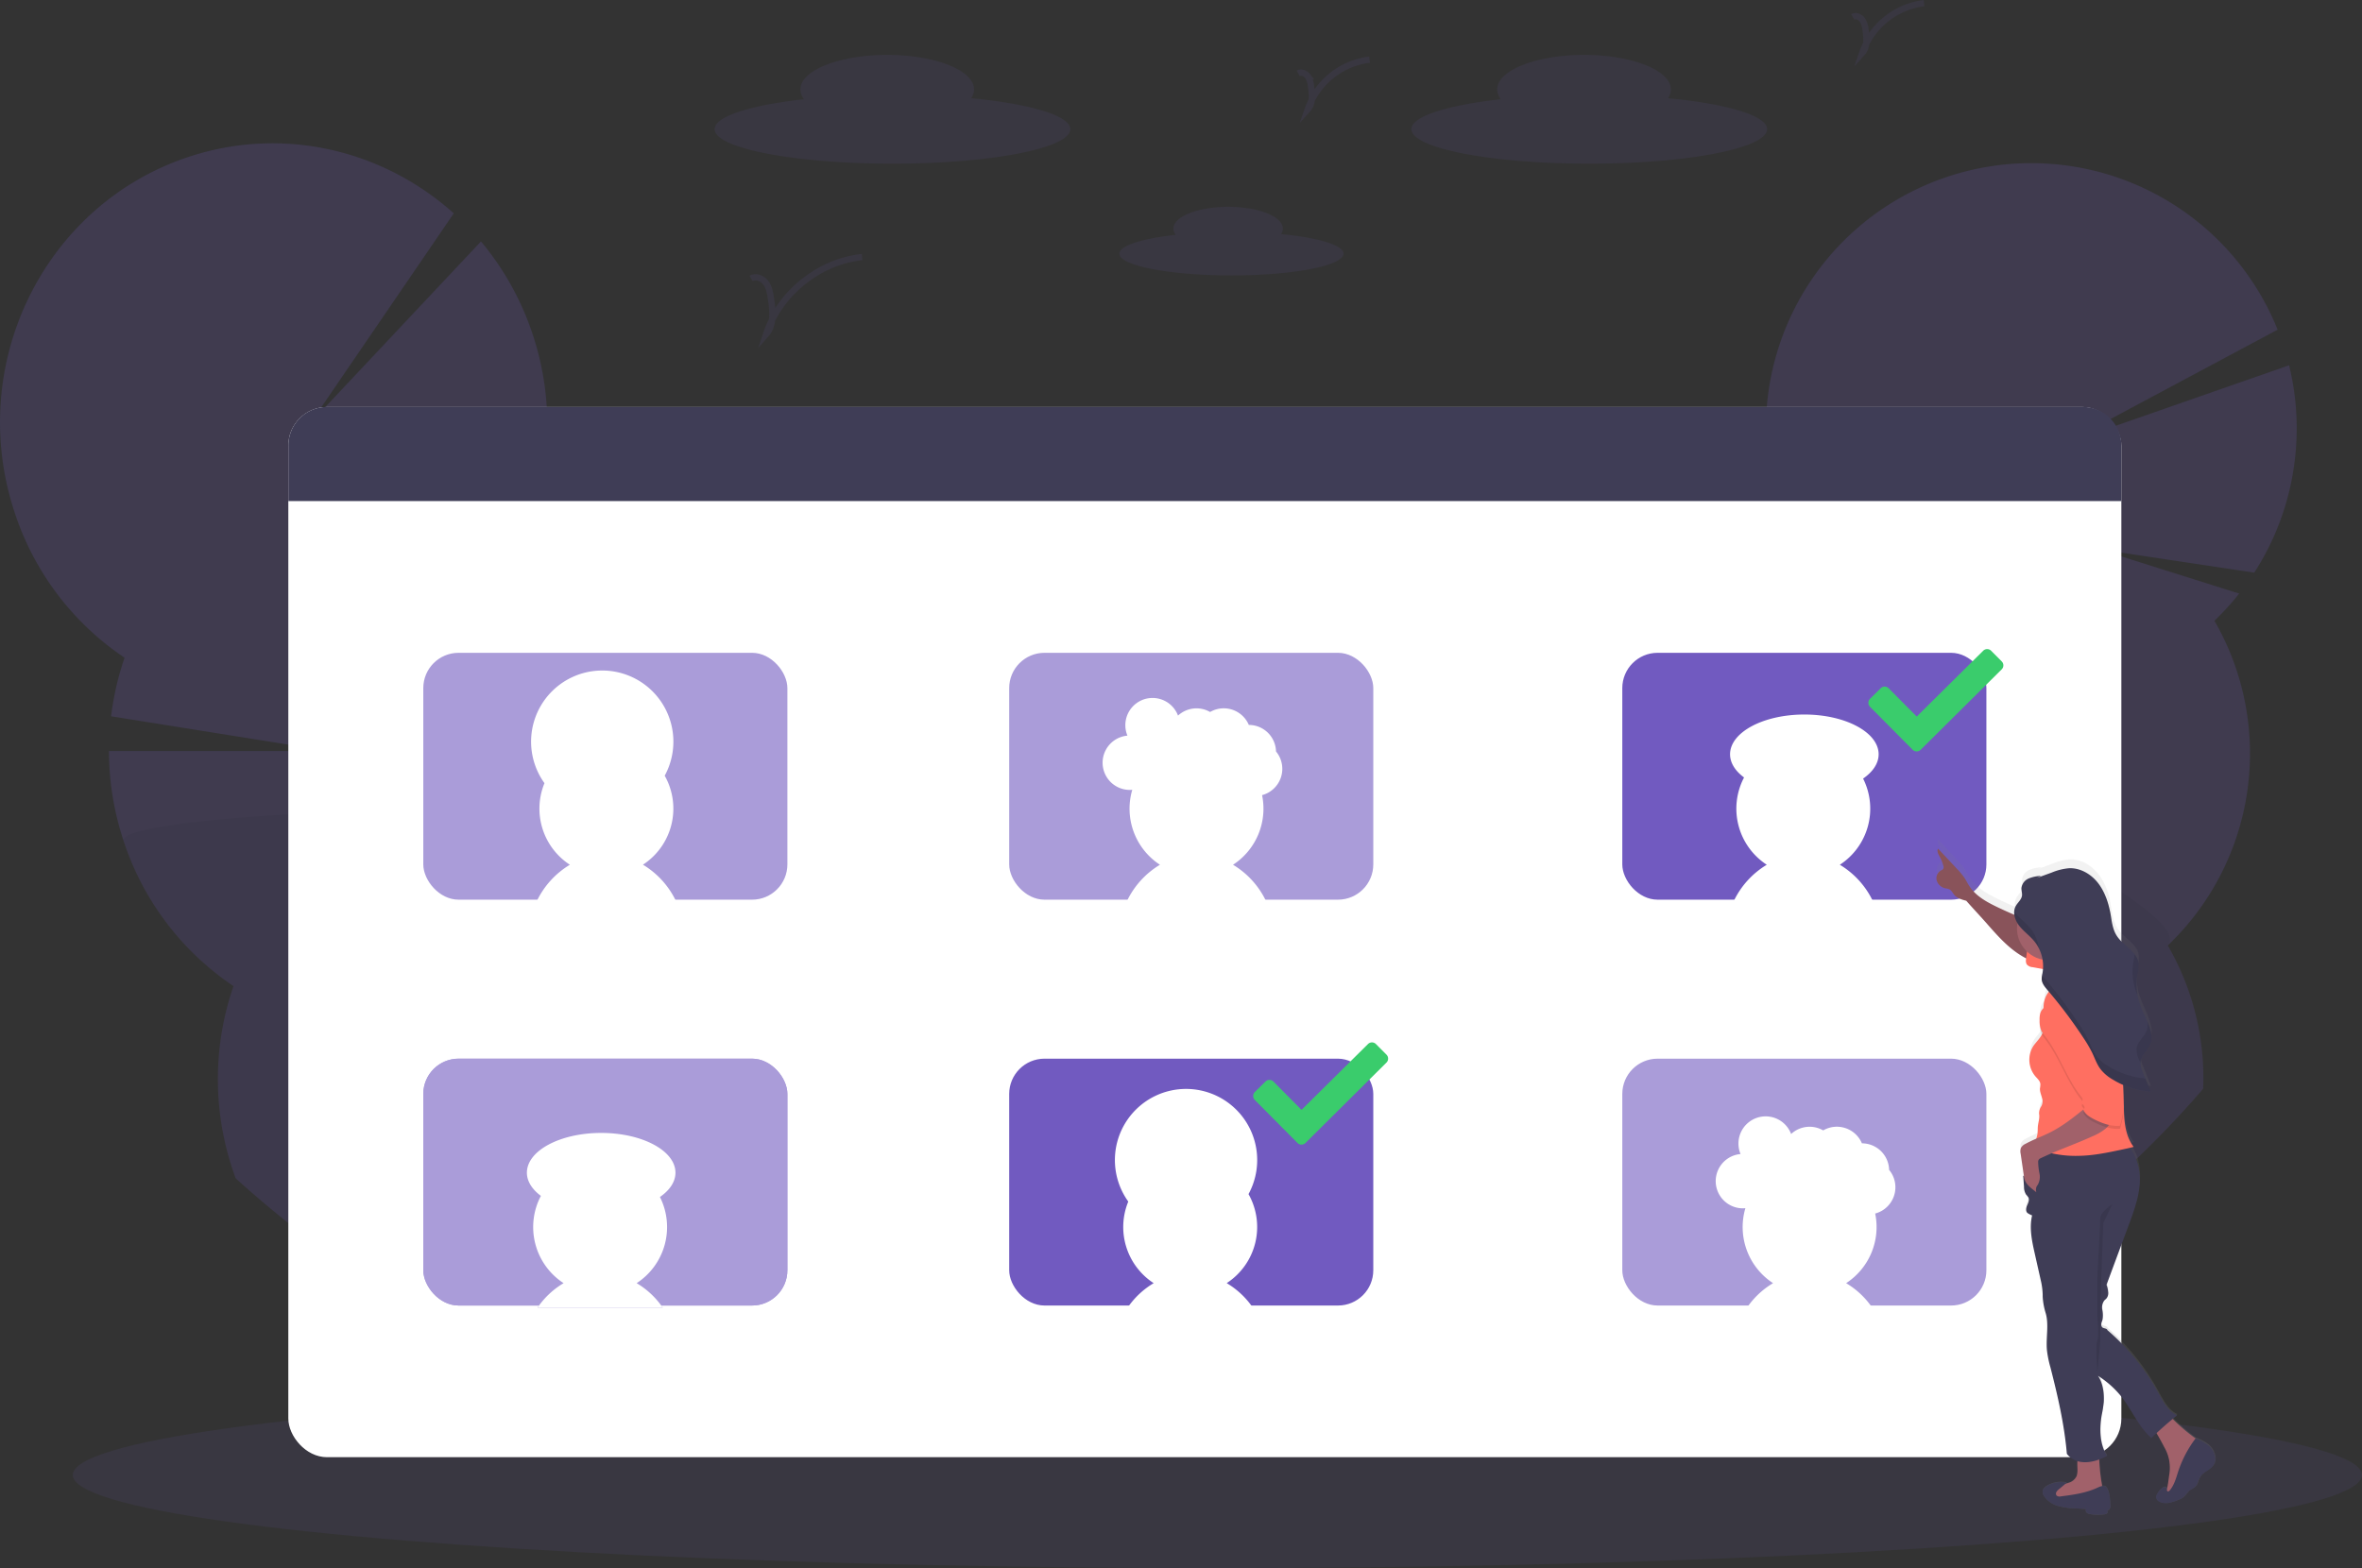 <svg id="ffd51b1e-d9cd-4f1b-a84c-ada8a80364ab" data-name="Layer 1" xmlns="http://www.w3.org/2000/svg" xmlns:xlink="http://www.w3.org/1999/xlink" width="1128.79" height="749.55" viewBox="0 0 1128.79 749.55"><rect x="0" y="0" width="1128.79" height="749.55" fill="#333333" stroke="none"/><defs><linearGradient id="a4ede7df-36b5-4b1b-b76d-2ce29cc481d1" x1="1027.71" y1="798.51" x2="1027.71" y2="475.8" gradientUnits="userSpaceOnUse"><stop offset="0" stop-color="gray" stop-opacity="0.25"/><stop offset="0.54" stop-color="gray" stop-opacity="0.12"/><stop offset="1" stop-color="gray" stop-opacity="0.1"/></linearGradient></defs><title>followers</title><g opacity="0.2"><path d="M960.86,701.07q-11.34,6.82-23.13,13.23c-1.22.66-2.44,1.32-3.66,2q-8.87,4.75-18,9.24.07-.72.18-1.44a43.59,43.59,0,0,1,4.58-14.22,35.82,35.82,0,0,1,3.9-6c6-7.43,14.21-11.58,22.65-10.37A22,22,0,0,1,960.86,701.07Z" transform="translate(-35.6 -74.48)" fill="#3f3d56"/><path d="M974.72,689.66c-.15,1.07-.34,2.12-.57,3.16q-6.55,4.2-13.29,8.25-11.34,6.82-23.13,13.23c-1.22.66-2.44,1.32-3.66,2a24.36,24.36,0,0,1-4-3.69,31,31,0,0,1-5.31-8.69,43.32,43.32,0,0,1,6-41.93c6-7.43,14.21-11.58,22.65-10.37s15.2,7.52,18.82,16.32A41.79,41.79,0,0,1,974.72,689.66Z" transform="translate(-35.6 -74.48)" fill="#3f3d56"/><ellipse cx="954.53" cy="643.96" rx="34.66" ry="26.48" transform="translate(145.74 1422.71) rotate(-81.82)" fill="#3f3d56"/><path d="M1131.89,297.37a126.31,126.31,0,0,1-19,50.84L1038.46,337l67.24,21.21a128.68,128.68,0,0,1-11.83,13,126.84,126.84,0,0,1-22.3,155.22,126.22,126.22,0,0,1,16.91,68.48c-31.63,36.81-70.22,69.83-114.33,98q-6.55,4.2-13.29,8.25-11.34,6.82-23.13,13.23c-2.59-.5-5.14-1.07-7.66-1.73-3.13-.79-6.2-1.71-9.21-2.73A126.83,126.83,0,0,1,874.24,498q-1.92-3.32-3.63-6.73h0c-.34-.66-.66-1.32-1-2a126.22,126.22,0,0,1-12.2-61.9l.15-2.21c.09-1.19.2-2.39.32-3.58.18-1.68.39-3.37.63-5.06l0-.16a125.93,125.93,0,0,1,12.38-39.15l90.71,45.68L878.94,363.6a127,127,0,0,1,17.6-20.84,126.83,126.83,0,1,1,227.52-110.69l-101.87,54.49,107.36-37.47A126.47,126.47,0,0,1,1131.89,297.37Z" transform="translate(-35.6 -74.48)" fill="#715ac0"/><path d="M1088.48,594.82c-31.63,36.81-70.22,69.83-114.33,98q-6.55,4.2-13.29,8.25-11.34,6.82-23.13,13.23c-2.59-.5-5.14-1.07-7.66-1.73-3.13-.79-6.2-1.71-9.21-2.73A126.83,126.83,0,0,1,874.24,498q-1.92-3.32-3.63-6.73h0c-.34-.66-.66-1.32-1-2a126.22,126.22,0,0,1-12.2-61.9l.15-2.21c.09-1.19.2-2.39.32-3.58.18-1.68.39-3.37.63-5.06l0-.16c.78-2.7,11.1-.43,26.82,5h0l3.32,1.18c3.48,1.25,7.19,2.63,11.09,4.14h0c8.51,3.28,17.91,7.15,27.83,11.43h0l.65.28h0l1.38.6h0c66.7,28.92,154.44,75.32,141.86,87.3A126.22,126.22,0,0,1,1088.48,594.82Z" transform="translate(-35.6 -74.48)" opacity="0.1"/></g><g opacity="0.2"><path d="M354.52,757.15q-6.3-2.17-12.51-4.48-14.46-5.32-28.47-11.25a20.79,20.79,0,0,1,6.35-3.52c8.33-2.86,17.48-.13,24.93,6.45A42.3,42.3,0,0,1,354.52,757.15Z" transform="translate(-35.6 -74.48)" fill="#3f3d56"/><path d="M344.82,744.35a33.41,33.41,0,0,1-2.81,8.32q-14.46-5.32-28.47-11.25-12.19-5.13-24-10.71a45.51,45.51,0,0,1-.46-7.21,40.42,40.42,0,0,1,.8-7.48c2-9.83,7.66-17.66,16-20.52s17.48-.13,24.93,6.46a39.43,39.43,0,0,1,4.94,5.26,46.59,46.59,0,0,1,7.48,14.08A45.05,45.05,0,0,1,344.82,744.35Z" transform="translate(-35.6 -74.48)" fill="#3f3d56"/><ellipse cx="303.27" cy="687.79" rx="27.32" ry="36.55" transform="translate(-228.78 48.89) rotate(-17.54)" fill="#3f3d56"/><ellipse cx="289.21" cy="645.38" rx="27.32" ry="36.55" transform="translate(-216.65 42.68) rotate(-17.54)" fill="#3f3d56"/><path d="M335.7,707.22q-4.17,2.44-8.56,4.57a129.57,129.57,0,0,1-14.53,6,127.24,127.24,0,0,1-13.81,3.91q-4.87,1.1-9.75,1.79-6.06.87-12.09,1.14c-48.32-24-91.7-53.36-128.72-86.89-.53-1.42-1-2.85-1.51-4.3a136.3,136.3,0,0,1,.46-87.6,133.67,133.67,0,0,1-52.52-69.38,136.77,136.77,0,0,1-7-43H192.4L88.69,416.88a136,136,0,0,1,6.44-28A133.61,133.61,0,0,1,42.61,319.5c-23.26-70.11,13.31-146,81.68-169.54,45.77-15.74,94.18-4,128.17,26.5l-68.15,99.76,81.14-86.32a135,135,0,0,1,24.72,44.42,136.59,136.59,0,0,1,6.28,57L222.82,316l71.7-11.93a135.2,135.2,0,0,1-4.81,17.84,133.65,133.65,0,0,1,52.52,69.37,136.8,136.8,0,0,1,7,41.84v.11c0,1.1,0,2.2,0,3.3,0,.47,0,.93,0,1.4a136,136,0,0,1-7.41,41,132,132,0,0,1,27,24.05c.2.22.39.44.57.67a134.83,134.83,0,0,1,24.91,44.65C414.77,610,388.86,676.23,335.7,707.22Z" transform="translate(-35.6 -74.48)" fill="#715ac0"/><path d="M335.7,707.22q-4.17,2.44-8.56,4.57a129.57,129.57,0,0,1-14.53,6,127.24,127.24,0,0,1-13.81,3.91q-4.87,1.1-9.75,1.79-6.06.87-12.09,1.14c-48.32-24-91.7-53.36-128.72-86.89-.53-1.42-1-2.85-1.51-4.3a136.3,136.3,0,0,1,.46-87.6,133.67,133.67,0,0,1-52.52-69.38C91.08,465.65,240.79,456.92,309,465.29l1.59.2c20.7,2.67,33.41,7,31.2,13.41a132,132,0,0,1,27,24.05c.2.22.39.44.57.67a134.83,134.83,0,0,1,24.91,44.65C414.77,610,388.86,676.23,335.7,707.22Z" transform="translate(-35.6 -74.48)" opacity="0.1"/></g><path d="M647.82,186.38a4.82,4.82,0,0,0,.86-2.65c0-5.74-11.71-10.39-26.15-10.39s-26.15,4.65-26.15,10.39a4.93,4.93,0,0,0,1.08,3c-16.07,1.79-26.91,5.16-26.91,9,0,5.75,24,10.4,53.55,10.4s53.56-4.65,53.56-10.4C677.66,191.62,665.49,188.08,647.82,186.38Z" transform="translate(-35.6 -74.48)" fill="#715ac0" opacity="0.1"/><path d="M832.74,121.42a7.54,7.54,0,0,0,1.36-4.2c0-9.11-18.58-16.5-41.5-16.5s-41.5,7.39-41.5,16.5a7.82,7.82,0,0,0,1.72,4.69c-25.52,2.85-42.72,8.19-42.72,14.31,0,9.11,38.06,16.5,85,16.5s85-7.39,85-16.5C880.1,129.73,860.8,124.12,832.74,121.42Z" transform="translate(-35.6 -74.48)" fill="#715ac0" opacity="0.1"/><path d="M499.74,121.42a7.54,7.54,0,0,0,1.36-4.2c0-9.11-18.58-16.5-41.5-16.5s-41.5,7.39-41.5,16.5a7.82,7.82,0,0,0,1.72,4.69c-25.52,2.85-42.72,8.19-42.72,14.31,0,9.11,38.06,16.5,85,16.5s85-7.39,85-16.5C547.1,129.73,527.8,124.12,499.74,121.42Z" transform="translate(-35.6 -74.48)" fill="#715ac0" opacity="0.1"/><path d="M394.53,207.57c2.33-1.35,5.48-.06,7.08,2.11s2.05,5,2.45,7.63c.89,5.91,1.54,12.7-2.45,17.16,6.52-19.77,25.27-34.92,46-37.13" transform="translate(-35.6 -74.48)" fill="none" stroke="#715ac0" stroke-miterlimit="10" stroke-width="3" opacity="0.1"/><path d="M656,109.55c1.5-.87,3.52,0,4.55,1.35a10.83,10.83,0,0,1,1.58,4.91c.57,3.8,1,8.16-1.58,11A35.88,35.88,0,0,1,690.1,103" transform="translate(-35.6 -74.48)" fill="none" stroke="#715ac0" stroke-miterlimit="10" stroke-width="3" opacity="0.1"/><path d="M921,82.55c1.5-.87,3.52,0,4.55,1.35a10.83,10.83,0,0,1,1.58,4.91c.57,3.8,1,8.16-1.58,11A35.88,35.88,0,0,1,955.1,76" transform="translate(-35.6 -74.48)" fill="none" stroke="#715ac0" stroke-miterlimit="10" stroke-width="3" opacity="0.1"/><ellipse cx="581.79" cy="705.05" rx="547" ry="44.5" fill="#715ac0" opacity="0.1"/><rect x="137.79" y="194.55" width="876" height="502" rx="18.47" fill="#fff"/><path d="M1049.4,287.5V314h-876V287.5A18.47,18.47,0,0,1,191.87,269h839.06A18.47,18.47,0,0,1,1049.4,287.5Z" transform="translate(-35.6 -74.48)" fill="#3f3d56"/><g opacity="0.6"><rect x="202.29" y="312.05" width="174" height="118" rx="16.87" fill="#715ac0"/><path d="M307.94,487.84a32,32,0,0,1-12.14-39,34,34,0,1,1,57.46-3.57,32,32,0,0,1-10.4,42.54,40.76,40.76,0,0,1,15.93,17.69H292A40.76,40.76,0,0,1,307.94,487.84Z" transform="translate(-35.6 -74.48)" fill="#fff"/></g><rect x="482.29" y="506.05" width="174" height="118" rx="16.87" fill="#715ac0"/><path d="M621.86,687.84a39.49,39.49,0,0,1,12.45,11.69H574.49a39.49,39.49,0,0,1,12.45-11.69,32,32,0,0,1-12.14-39,34,34,0,1,1,57.46-3.57,32,32,0,0,1-10.4,42.54Z" transform="translate(-35.6 -74.48)" fill="#fff"/><g opacity="0.6"><rect x="482.29" y="312.05" width="174" height="118" rx="16.87" fill="#715ac0"/><path d="M638.75,454.58a32,32,0,0,1-13.89,33.26,40.76,40.76,0,0,1,15.93,17.69H574a40.76,40.76,0,0,1,15.93-17.69A32,32,0,0,1,576.71,452a11.38,11.38,0,0,1-1.31.07,13,13,0,0,1-1-25.95,12.87,12.87,0,0,1-1-5.05,13,13,0,0,1,25.17-4.53,13,13,0,0,1,15.33-1.72A13,13,0,0,1,632.4,421a13,13,0,0,1,13,12.68,13,13,0,0,1-6.63,20.87Z" transform="translate(-35.6 -74.48)" fill="#fff"/></g><g opacity="0.6"><rect x="775.29" y="506.05" width="174" height="118" rx="16.87" fill="#715ac0"/><path d="M931.75,654.58a32,32,0,0,1-13.89,33.26,39.49,39.49,0,0,1,12.45,11.69H870.49a39.49,39.49,0,0,1,12.45-11.69A32,32,0,0,1,869.71,652a11.38,11.38,0,0,1-1.31.07,13,13,0,0,1-1-25.95,12.87,12.87,0,0,1-1-5.05,13,13,0,0,1,25.17-4.53,13,13,0,0,1,15.33-1.72A13,13,0,0,1,925.4,621a13,13,0,0,1,13,12.68,13,13,0,0,1-6.63,20.87Z" transform="translate(-35.6 -74.48)" fill="#fff"/></g><rect x="775.29" y="312.05" width="174" height="118" rx="16.87" fill="#715ac0"/><path d="M930.79,505.53H864a40.76,40.76,0,0,1,15.93-17.69,32,32,0,0,1-10.85-41.72c-4.21-3.12-6.69-6.95-6.69-11.09,0-10.49,15.89-19,35.5-19s35.5,8.51,35.5,19c0,4.38-2.77,8.4-7.42,11.62a32,32,0,0,1-11.12,41.19A40.76,40.76,0,0,1,930.79,505.53Z" transform="translate(-35.6 -74.48)" fill="#fff"/><g opacity="0.6"><rect x="202.29" y="506.05" width="174" height="118" rx="16.87" fill="#715ac0"/><path d="M339.86,687.84a39.49,39.49,0,0,1,12.45,11.69H292.49a39.49,39.49,0,0,1,12.45-11.69,32,32,0,0,1-10.85-41.72c-4.21-3.12-6.69-7-6.69-11.09,0-10.49,15.89-19,35.5-19s35.5,8.51,35.5,19c0,4.38-2.77,8.4-7.42,11.62a32,32,0,0,1-11.12,41.19Z" transform="translate(-35.6 -74.48)" fill="#715ac0"/><rect x="202.29" y="506.05" width="174" height="118" rx="16.87" fill="#715ac0"/><path d="M339.86,687.84a39.49,39.49,0,0,1,12.45,11.69H292.49a39.49,39.49,0,0,1,12.45-11.69,32,32,0,0,1-10.85-41.72c-4.21-3.12-6.69-7-6.69-11.09,0-10.49,15.89-19,35.5-19s35.5,8.51,35.5,19c0,4.38-2.77,8.4-7.42,11.62a32,32,0,0,1-11.12,41.19Z" transform="translate(-35.6 -74.48)" fill="#fff"/></g><path d="M1091,764.84a23.16,23.16,0,0,0-5.39-3,1,1,0,0,0-.46-.12,83,83,0,0,1-11.11-9.58c.69-.57,1.39-1.15,2.1-1.7-4.39-2.08-6.77-6.83-9.13-11.12a109.37,109.37,0,0,0-24.2-30.16c-.24-.93-1.64-.74-2.39-1.32a2,2,0,0,1-.53-1.86c.12-.67.42-1.28.59-1.94a13.11,13.11,0,0,0-.12-4.71c-.17-1.58-.1-3.33.94-4.51.34-.39.76-.68,1.09-1.07a4.13,4.13,0,0,0,.75-3.26,11.56,11.56,0,0,0-.76-3.31l10.67-29.09c2.49-6.78,5-13.71,5.25-20.94.2-5.77-1.29-11.84-4.81-16.27.64-.16,1.28-.32,1.92-.5-4.16-5.51-4.61-12.8-4.72-19.72q-.07-5.19-.35-10.38a37.92,37.92,0,0,0,3.67,1.4c.39.13.77.25,1.16.36a39.13,39.13,0,0,0,5.76,1.24c.86.12,1.73.21,2.6.27h0l-3.75-9.39a13,13,0,0,1-1.16-4.41h0c0-.09,0-.19,0-.29a4.53,4.53,0,0,1,0-.52,6,6,0,0,1,.28-1.22,5.83,5.83,0,0,1,.23-.58,11.49,11.49,0,0,1,.92-1.63c.27-.4.56-.78.85-1.17a16,16,0,0,0,2.6-4.23,7.8,7.8,0,0,0,.41-2.4,12.72,12.72,0,0,0-.22-2.46c-.11-.55-.24-1.09-.38-1.61h0c-.1-.32-.19-.65-.3-1a2,2,0,0,0-.08-.26c-.08-.25-.17-.49-.25-.73l-.09-.24c-.09-.26-.19-.52-.29-.78l-.06-.16c-1.39-3.56-3.23-7-4.33-10.62a27.91,27.91,0,0,1-.72-3l-.12-.77c0-.22-.07-.44-.1-.65l-.09-.76c0-.24-.05-.48-.07-.72s0-.46,0-.7c0-.44,0-.88,0-1.33,0-.15,0-.31,0-.47,0-.33,0-.67,0-1l0-.55c0-.33,0-.66.08-1,0-.16,0-.31,0-.47,0-.48.11-1,.19-1.44h0l.24-1.3a16.9,16.9,0,0,0,.41-3.66c0-.24,0-.47,0-.71l-.09-.58a1,1,0,0,1,0-.17c0-.13-.06-.26-.1-.39s0-.13,0-.19l-.12-.37-.06-.17-.16-.39-.06-.12c-.07-.16-.15-.32-.23-.47v0a10.54,10.54,0,0,0-1-1.51h0c-2.38-3.14-6.36-5.53-8.54-9a20.12,20.12,0,0,1-2.45-7.23c-.11-.58-.2-1.16-.3-1.74s-.19-1.13-.29-1.7c-.07-.35-.13-.7-.2-1a1.89,1.89,0,0,1,0-.23l-.18-.84c0-.06,0-.13,0-.19l-.21-.87c0-.05,0-.11,0-.16-.07-.3-.15-.61-.24-.91,0,0,0-.07,0-.11-.09-.32-.18-.64-.28-1l0-.06c-.1-.33-.2-.66-.31-1v0c-.12-.34-.23-.68-.36-1h0c-.12-.35-.25-.68-.39-1h0a26.67,26.67,0,0,0-3.67-6.52c-3.33-4.27-8.47-7.34-13.83-7.13a27.47,27.47,0,0,0-8.3,2.1l-7,2.58,1.95-.9a16.63,16.63,0,0,0-5.94,1.27,5.77,5.77,0,0,0-3.45,4.72c0,1.2.43,2.39.28,3.58-.25,2-2.06,3.3-3,5.05a6.43,6.43,0,0,0-.72,3.41v.07l0,.4a.49.49,0,0,1,0,.12l0,.23c-2.92-1.26-5.83-2.58-8.69-4-4.79-2.36-9.65-5.13-12.64-9.61-1-1.44-1.7-3-2.65-4.46a35.19,35.19,0,0,0-3.62-4.36l-8.91-9.65c-.68,1.29.19,2.81.88,4.08a17.5,17.5,0,0,1,1.65,4.26,2,2,0,0,1,0,1.48,2.94,2.94,0,0,1-1.22.87,4.34,4.34,0,0,0-1.84,5,5.5,5.5,0,0,0,4.11,3.59,7.7,7.7,0,0,1,1.85.45c1.07.54,1.58,1.76,2.34,2.69,1.41,1.68,3.66,2.32,5.77,2.87,3.29,3.8,6.72,7.45,10,11.25,5,5.76,10.09,11.61,16.6,15.51.67.4,1.36.78,2.06,1.13,0,.12,0,.23,0,.35a3.93,3.93,0,0,0,.32,2.54,4,4,0,0,0,2.85,1.39l4.92.88c0,.63-.13,1.27-.24,1.9-.07.38-.15.76-.22,1.14h0l-.09.5a.17.17,0,0,1,0,.07c0,.13,0,.26-.05.4s0,.09,0,.14,0,.23,0,.35v.14a3.65,3.65,0,0,0,0,.47c.17,1.94,1.49,3.53,2.73,5,.24.27.47.55.7.83a11.82,11.82,0,0,0-2.25,4.71,15.49,15.49,0,0,0-.31,3.27,5.79,5.79,0,0,0-1.5,2.26,10.53,10.53,0,0,0-.37,3.67v.09c0,.45,0,.91,0,1.36a12.18,12.18,0,0,0,.84,5.1l.21.37c-1.09,2.14-2.94,3.8-4.21,5.84a12.63,12.63,0,0,0,1.15,14.43c1,1.15,2.28,2.26,2.39,3.78a13.06,13.06,0,0,1-.2,2.06c-.12,1.64.64,3.2,1.05,4.79a5,5,0,0,1-.4,4,5.76,5.76,0,0,0-1,3.81c.36,2.06-.49,4.11-.63,6.19-.07.9,0,1.8-.08,2.7A15.69,15.69,0,0,1,1009,616l-.07.28c-1.8.79-3.58,1.61-5.29,2.56a4.74,4.74,0,0,0-2.21,2,5.19,5.19,0,0,0-.11,2.77q.76,5.37,1.55,10.75c-.1,0-.18-.08-.28-.12.13,1.77.25,3.54.38,5.31a7.08,7.08,0,0,0,1,3.84,10.68,10.68,0,0,1,1.1,1.41c.6,1.23-.12,2.67-.66,3.93s-.72,3.06.46,3.74a9.69,9.69,0,0,0,2,1.06c-1.47,6-.12,12.4,1.24,18.48l3.09,13.92a34.47,34.47,0,0,1,.69,6c0,.29,0,.58,0,.87a33.79,33.79,0,0,0,1.46,8.15c1.61,5.43.07,12,.57,17.86a54,54,0,0,0,1.7,8.43c3.51,13.9,6.63,27.54,7.84,41.84a10.55,10.55,0,0,0,5,3.51c-.15,1.76,0,3.76,0,4.79a8.43,8.43,0,0,1-.4,2.5,6,6,0,0,1-3.79,3.23c-.51.17-1,.31-1.55.44l.58-.5a12.93,12.93,0,0,0-9.61,1.66,3.87,3.87,0,0,0-1.91,2.25,3.64,3.64,0,0,0,.67,2.61,11.92,11.92,0,0,0,6.71,4.77,35,35,0,0,0,8.28,1.15l5.13.3a1.39,1.39,0,0,0,.34,1.82,3.52,3.52,0,0,0,1.87.69,24,24,0,0,0,6.33.09,2.46,2.46,0,0,0,1.45-.52.94.94,0,0,0,0-1.39,1.54,1.54,0,0,0,1.4-1,4.17,4.17,0,0,0,.18-1.83c-.13-2.39-.35-5.87-1.59-8a2,2,0,0,0-2.24-1,88.42,88.42,0,0,1-1.42-12.88,32.35,32.35,0,0,0,3.74-1.69c-3.57-5.75-3.67-13.06-2.55-19.76a57.75,57.75,0,0,0,1-6.4c.24-4.27-.4-9.13-2.78-12.67a45.37,45.37,0,0,1,11.33,10.25c5,6.52,8.08,14.45,14.22,19.89l2.45-2.35c1.31,2.2,2.54,4.45,3.69,6.73a25.09,25.09,0,0,1,2.13,5.31,24.35,24.35,0,0,1,.2,8.56c-.17,1.51-.37,3-.62,4.51a12.49,12.49,0,0,1-.44,1.88,1.44,1.44,0,0,0-.14-.56c-.39-.68-1.41-.37-2,.09a9,9,0,0,0-2.51,2.94,3.13,3.13,0,0,0-.45,1.85,2.72,2.72,0,0,0,1.43,1.82c2.69,1.58,6.07.44,9-.73a10.2,10.2,0,0,0,2.26-1.14c1.42-1,2.25-2.77,3.69-3.78a20.55,20.55,0,0,0,2.23-1.42c1.34-1.22,1.49-3.29,2.43-4.85,1.63-2.68,5.27-3.36,6.69-6.2C1095.41,770.85,1093.49,766.89,1091,764.84Z" transform="translate(-35.6 -74.48)" fill="url(#a4ede7df-36b5-4b1b-b76d-2ce29cc481d1)"/><path d="M1028.41,777.62a7.88,7.88,0,0,1-.39,2.47,6,6,0,0,1-3.8,3.18c-1.61.56-3.32.74-5,1.22a4.34,4.34,0,0,0-1.94,1c-1.42,1.43-.58,4.07,1.12,5.15s3.86,1,5.88.91a77.79,77.79,0,0,0,12.72-1.81c1.51-.35,3.27-1.06,3.51-2.58a4,4,0,0,0-.12-1.45,85.14,85.14,0,0,1-1.62-15.77c0-.34-8.43-.56-9.22-.06C1027.84,771,1028.51,775.83,1028.41,777.62Z" transform="translate(-35.6 -74.48)" fill="#a1616a"/><path d="M1065.94,759.13c1.39,2.31,2.7,4.66,3.93,7.07a19.52,19.52,0,0,1,2.33,13.67c-.17,1.49-.38,3-.62,4.45s-.63,3.1-1.87,3.94a4.32,4.32,0,0,0,3.7.33,10.66,10.66,0,0,0,3.26-2c6.22-5.13,10.92-12.59,11.12-20.66a3.14,3.14,0,0,0-.34-1.82,3.54,3.54,0,0,0-1.09-1,83.69,83.69,0,0,1-12.87-10.81,1.19,1.19,0,0,0-1.78-.36c-2.39,1.2-6.38,2.91-7.38,5.62A3.88,3.88,0,0,1,1065.94,759.13Z" transform="translate(-35.6 -74.48)" fill="#a1616a"/><path d="M1037,786.05c-5.23,2.2-10.92,3-16.54,3.71a2.28,2.28,0,0,1-2-.37,1.52,1.52,0,0,1-.13-1.69,4.54,4.54,0,0,1,1.21-1.34l3.76-3.14a13,13,0,0,0-9.6,1.64,3.78,3.78,0,0,0-1.91,2.22,3.54,3.54,0,0,0,.67,2.57,11.86,11.86,0,0,0,6.71,4.7,34.72,34.72,0,0,0,8.27,1.14l5.11.3a1.39,1.39,0,0,0,.34,1.8,3.71,3.71,0,0,0,1.88.67,24.76,24.76,0,0,0,6.32.09,2.46,2.46,0,0,0,1.45-.52.91.91,0,0,0,0-1.36,1.51,1.51,0,0,0,1.39-1,4.07,4.07,0,0,0,.19-1.81c-.14-2.35-.35-5.78-1.59-7.86S1038.68,785.32,1037,786.05Z" transform="translate(-35.6 -74.48)" fill="#3f3d56"/><path d="M1090.87,765.29a23.92,23.92,0,0,0-5.38-3,.64.64,0,0,0-1,.25,55.12,55.12,0,0,0-7.93,15.3c-1,3.12-1.86,6.44-4,9-.28.33-.71.67-1.1.48s-.21-1.16-.51-1.69-1.41-.36-2,.1a8.84,8.84,0,0,0-2.5,2.9,3,3,0,0,0-.45,1.82,2.68,2.68,0,0,0,1.42,1.79c2.69,1.56,6.07.44,9-.72a10.58,10.58,0,0,0,2.26-1.12c1.41-1,2.24-2.73,3.68-3.73a20.39,20.39,0,0,0,2.23-1.4c1.34-1.21,1.48-3.25,2.43-4.78,1.63-2.64,5.26-3.32,6.68-6.12C1095.27,771.22,1093.35,767.31,1090.87,765.29Z" transform="translate(-35.6 -74.48)" fill="#3f3d56"/><path d="M1050.35,620.27c5.71,4.29,8.11,11.9,7.86,19s-2.77,14-5.25,20.66q-5.34,14.34-10.66,28.7a11.57,11.57,0,0,1,.76,3.26,4,4,0,0,1-.75,3.21c-.33.39-.75.68-1.09,1.06a5.7,5.7,0,0,0-.94,4.45,12.79,12.79,0,0,1,.12,4.65c-.17.65-.47,1.26-.59,1.92a1.9,1.9,0,0,0,.53,1.83c.75.57,2.15.39,2.39,1.3a108.42,108.42,0,0,1,24.18,29.75c2.35,4.23,4.73,8.93,9.11,11a161.4,161.4,0,0,0-12.28,10.81c-6.14-5.37-9.2-13.19-14.21-19.62a45.2,45.2,0,0,0-11.32-10.12c2.38,3.5,3,8.29,2.78,12.51a56.53,56.53,0,0,1-1,6.31c-1.12,6.61-1,13.82,2.54,19.5-3.8,2-8.17,3.44-12.42,2.85a10.51,10.51,0,0,1-6.76-3.86c-1.21-14.11-4.33-27.56-7.84-41.29a51.33,51.33,0,0,1-1.69-8.3c-.51-5.84,1-12.27-.58-17.63a32.81,32.81,0,0,1-1.45-8c0-.28,0-.57,0-.86a33.34,33.34,0,0,0-.69-5.89L1008,673.69c-1.35-6-2.7-12.26-1.24-18.23a10.41,10.41,0,0,1-2-1c-1.18-.68-1-2.44-.45-3.69s1.26-2.67.65-3.88a9.08,9.08,0,0,0-1.1-1.39,6.93,6.93,0,0,1-1-3.79l-.38-5.24a10.22,10.22,0,0,1,5.17,4.53c-2.86-4.43-1.44-10.75.66-15.58a7.09,7.09,0,0,1,6.67-5.28C1026.68,618.09,1040.9,613.16,1050.35,620.27Z" transform="translate(-35.6 -74.48)" fill="#3f3d56"/><path d="M1045.05,650.08s-5.73,3.82-5.73,6.68-1.43,28.61-1.43,28.61v18.12s1,9.54,0,11.92,0,13.35,0,14.78,1.43-14.78,1.43-14.78V698.24l1.43-39.1Z" transform="translate(-35.6 -74.48)" opacity="0.1"/><path d="M1013.14,517.84l-3.34-1.33c-6.8-2.73-13.62-5.47-20.22-8.67-4.79-2.33-9.64-5.06-12.63-9.48-1-1.42-1.69-3-2.65-4.4a34.4,34.4,0,0,0-3.61-4.3l-8.91-9.52c-.67,1.27.2,2.77.89,4a17.48,17.48,0,0,1,1.65,4.2,1.94,1.94,0,0,1-.05,1.46c-.25.43-.78.61-1.22.85a4.27,4.27,0,0,0-1.83,4.92,5.49,5.49,0,0,0,4.11,3.54,7.62,7.62,0,0,1,1.84.45c1.07.52,1.58,1.73,2.35,2.65,1.4,1.66,3.65,2.29,5.75,2.83,3.29,3.75,6.72,7.35,10,11.1,5,5.68,10.08,11.45,16.58,15.3a24.09,24.09,0,0,0,7.5,3A120.87,120.87,0,0,1,1013.14,517.84Z" transform="translate(-35.6 -74.48)" fill="#a1616a"/><path d="M1013.14,517.84l-3.34-1.33c-6.8-2.73-13.62-5.47-20.22-8.67-4.79-2.33-9.64-5.06-12.63-9.48-1-1.42-1.69-3-2.65-4.4a34.4,34.4,0,0,0-3.61-4.3l-8.91-9.52c-.67,1.27.2,2.77.89,4a17.48,17.48,0,0,1,1.65,4.2,1.94,1.94,0,0,1-.05,1.46c-.25.43-.78.61-1.22.85a4.27,4.27,0,0,0-1.83,4.92,5.49,5.49,0,0,0,4.11,3.54,7.62,7.62,0,0,1,1.84.45c1.07.52,1.58,1.73,2.35,2.65,1.4,1.66,3.65,2.29,5.75,2.83,3.29,3.75,6.72,7.35,10,11.1,5,5.68,10.08,11.45,16.58,15.3a24.09,24.09,0,0,0,7.5,3A120.87,120.87,0,0,1,1013.14,517.84Z" transform="translate(-35.6 -74.48)" opacity="0.15"/><path d="M1007,536.8a4,4,0,0,1-2.85-1.37,3.87,3.87,0,0,1-.31-2.5,70.56,70.56,0,0,1,3.6-16c1.62,3,4.81,4.74,7.83,6.32a57.21,57.21,0,0,0,8.4,3.83c-.69-.23-2.5,10.94-3.5,11.63-1.27.89-4.31-.3-5.71-.55Z" transform="translate(-35.6 -74.48)" fill="#ff6f61"/><circle cx="979.16" cy="443.76" r="15.26" fill="#a1616a"/><path d="M1011.67,530.88s10,8.58,5.72,14.3-6.68,9.54-.95,10,24.79-9.54,24.79-9.54-17.64-14.31-14.78-22.89S1011.67,530.88,1011.67,530.88Z" transform="translate(-35.6 -74.48)" fill="#fbbebe"/><path d="M1021.27,544.31a11.85,11.85,0,0,0-8.76,8.81c-1.12,5.15,1.27,10.86-1,15.63-1.06,2.25-3,3.93-4.35,6a12.3,12.3,0,0,0,1.15,14.24c1,1.13,2.27,2.23,2.38,3.73a12.69,12.69,0,0,1-.2,2c-.12,1.62.64,3.15,1,4.72a4.84,4.84,0,0,1-.4,3.91,5.64,5.64,0,0,0-1,3.76c.36,2-.49,4.05-.63,6.1-.07.89,0,1.78-.08,2.67a15.22,15.22,0,0,1-.53,2.48l-1.27,4.72a52.38,52.38,0,0,0,21.81,3.89c6.71-.13,13.32-1.52,19.88-2.9,2-.42,4-.84,6-1.38-4.15-5.44-4.6-12.63-4.71-19.46a289.31,289.31,0,0,0-2.55-34c2-3.8,2.9-8,3.73-12.25a20.54,20.54,0,0,0,.47-5.18c-.21-3.67-1.87-7.07-3.51-10.37-1.49-3-3.12-6.17-6.45-7.46a5.09,5.09,0,0,0-5,.54c-2.53,1.9-1.77,5.18-2.42,8-.85,3.62-4.19,6.23-7.76,7.29a25.4,25.4,0,0,1-8.16.76,1.44,1.44,0,0,1-1-2.38C1019.1,546.86,1020.28,545.54,1021.27,544.31Z" transform="translate(-35.6 -74.48)" fill="#ff6f61"/><path d="M1033.1,603.3c-5.65,4.62-11.36,9.28-17.89,12.55-3.82,1.91-7.89,3.33-11.63,5.39a4.63,4.63,0,0,0-2.21,2,5,5,0,0,0-.11,2.73l1.66,11.41c.45,3.09,3.42,5.06,5.83,7a4.12,4.12,0,0,1,.15-2.76,9.43,9.43,0,0,1,.56-.84,7.78,7.78,0,0,0,.8-5.36,29.44,29.44,0,0,1-.63-5.5,1.81,1.81,0,0,1,.77-1.6c8.11-3.9,16.84-6.89,25-10.6a26.23,26.23,0,0,0,6.08-3.45,9.32,9.32,0,0,0,3.53-5.85,1.22,1.22,0,0,0-.15-.9,1.26,1.26,0,0,0-.61-.36C1040.63,605.85,1036.76,604.62,1033.1,603.3Z" transform="translate(-35.6 -74.48)" fill="#a1616a"/><path d="M1017.41,555.41c-2.81.47-5.75,1.92-6.71,4.61a10.17,10.17,0,0,0-.37,3.61,12.09,12.09,0,0,0,.84,5,14.25,14.25,0,0,0,1.71,2.46c6.71,8.6,10.07,19.4,16.61,28.13.58.77,1.64,1.77,1.31,2.68a6.07,6.07,0,0,0-.31.69,1.45,1.45,0,0,0,.48,1.27,3,3,0,0,1,.79,1.15c.12.46-.18,1.06-.65,1,.78,2.43,3.19,3.84,5.46,5,3.79,1.91,8,3.41,12.21,3,.79-3.17,1.9-6.75,1.45-10a25.83,25.83,0,0,0-2.43-7.08l-2.84-6.2c-2.42-5.29-4.86-10.62-8.23-15.36a23.18,23.18,0,0,1-3-4.91c-.86-2.24-3.24-3.81-4.67-5.74-2.14-2.87-4.33-5.79-7.22-7.9C1020.65,556,1018.81,555.17,1017.41,555.41Z" transform="translate(-35.6 -74.48)" opacity="0.1"/><path d="M1017.41,554c-2.81.47-5.75,1.92-6.71,4.61a10.15,10.15,0,0,0-.37,3.61,12.09,12.09,0,0,0,.84,5,14.25,14.25,0,0,0,1.71,2.46c6.71,8.6,10.07,19.4,16.61,28.13.58.77,1.64,1.77,1.31,2.68a6.07,6.07,0,0,0-.31.69,1.45,1.45,0,0,0,.48,1.27,3,3,0,0,1,.79,1.15c.12.46-.18,1.06-.65,1,.78,2.43,3.19,3.84,5.46,5,3.79,1.91,8,3.41,12.21,3,.79-3.17,1.9-6.75,1.45-10a25.83,25.83,0,0,0-2.43-7.08l-2.84-6.2c-2.42-5.29-4.86-10.62-8.23-15.37a22.87,22.87,0,0,1-3-4.9c-.86-2.24-3.24-3.81-4.67-5.74-2.14-2.87-4.33-5.79-7.22-7.9C1020.65,554.6,1018.81,553.74,1017.41,554Z" transform="translate(-35.6 -74.48)" fill="#ff6f61"/><path d="M1011,493.17a17,17,0,0,0-5.94,1.25,5.7,5.7,0,0,0-3.44,4.67c0,1.18.43,2.35.28,3.53-.26,1.94-2.06,3.25-3,5-1.62,3-.36,6.8,1.75,9.47s5,4.68,7.12,7.3a18.91,18.91,0,0,1,3.94,15.19,11.82,11.82,0,0,0-.39,3.17c.17,1.91,1.49,3.48,2.73,4.94a225.76,225.76,0,0,1,17.22,22.91,61.12,61.12,0,0,1,4.24,7.24c1.24,2.6,2.17,5.38,3.9,7.68a20.08,20.08,0,0,0,5.71,4.9,40.3,40.3,0,0,0,18.29,5.9l-3.74-9.27a10.65,10.65,0,0,1-1.12-5.15c.41-3.33,3.78-5.53,4.88-8.7a10.74,10.74,0,0,0-.2-6.39c-1.32-4.7-4-8.93-5.39-13.59a27.74,27.74,0,0,1-.81-12.64,19.74,19.74,0,0,0,.59-5.6c-.69-5.67-7.35-8.38-10.43-13.2-2-3.09-2.37-6.9-3-10.52-1-5.28-2.69-10.55-6-14.76s-8.45-7.23-13.82-7a27.75,27.75,0,0,0-8.29,2.08l-7,2.54" transform="translate(-35.6 -74.48)" fill="#3f3d56"/><g opacity="0.1"><path d="M1042.25,505c.6,3.26,1,6.68,2.51,9.59-.21-1.13-.39-2.27-.6-3.39a42.66,42.66,0,0,0-2.34-8.32C1042,503.62,1042.12,504.32,1042.25,505Z" transform="translate(-35.6 -74.48)"/><path d="M1055.13,534.35a27.73,27.73,0,0,0,.81,12.64,34.57,34.57,0,0,0,1.2,3.27,27.31,27.31,0,0,1-.1-9.71,19.74,19.74,0,0,0,.59-5.6,8.78,8.78,0,0,0-1.89-4.33C1055.63,531.86,1055.34,533.11,1055.13,534.35Z" transform="translate(-35.6 -74.48)"/><path d="M1063.24,566.78a33.55,33.55,0,0,0-1.43-4,8.77,8.77,0,0,1-.28,4.2c-1.09,3.17-4.47,5.37-4.88,8.7a10.63,10.63,0,0,0,1.13,5.15l.75,1.86a5.49,5.49,0,0,1,0-.81c.41-3.33,3.78-5.53,4.88-8.7A10.74,10.74,0,0,0,1063.24,566.78Z" transform="translate(-35.6 -74.48)"/><path d="M1043.22,584.19a20.08,20.08,0,0,1-5.71-4.9c-1.72-2.3-2.66-5.08-3.9-7.67a60.45,60.45,0,0,0-4.24-7.25,225.76,225.76,0,0,0-17.22-22.91l-.65-.78a7.41,7.41,0,0,0-.17,2c.17,1.91,1.49,3.48,2.73,4.94a225.76,225.76,0,0,1,17.22,22.91,61.12,61.12,0,0,1,4.24,7.24c1.24,2.6,2.17,5.38,3.9,7.68a20.08,20.08,0,0,0,5.71,4.9,40.3,40.3,0,0,0,18.29,5.9L1060.9,590A40.32,40.32,0,0,1,1043.22,584.19Z" transform="translate(-35.6 -74.48)"/><path d="M1005.87,518.16c-2.16-2.62-5-4.62-7.12-7.29-.19-.25-.37-.51-.55-.77a10.51,10.51,0,0,0,2.46,7c2.1,2.68,5,4.68,7.12,7.3a18.18,18.18,0,0,1,2.16,3.32A18.87,18.87,0,0,0,1005.87,518.16Z" transform="translate(-35.6 -74.48)"/></g><path d="M992.22,390.64l-5.06-5.09a2.68,2.68,0,0,0-3.81,0L951.59,417l-13.43-13.54a2.66,2.66,0,0,0-3.78,0l-5.11,5.05a2.72,2.72,0,0,0,0,3.82l20.39,20.55a2.72,2.72,0,0,0,3.82,0l38.74-38.46A2.68,2.68,0,0,0,992.22,390.64Z" transform="translate(-35.6 -74.48)" fill="#3acc6c"/><path d="M698.22,578.64l-5.06-5.09a2.68,2.68,0,0,0-3.81,0L657.59,605l-13.43-13.54a2.66,2.66,0,0,0-3.78,0l-5.11,5a2.72,2.72,0,0,0,0,3.82l20.39,20.55a2.72,2.72,0,0,0,3.82,0l38.74-38.46A2.68,2.68,0,0,0,698.22,578.64Z" transform="translate(-35.6 -74.48)" fill="#3acc6c"/></svg>